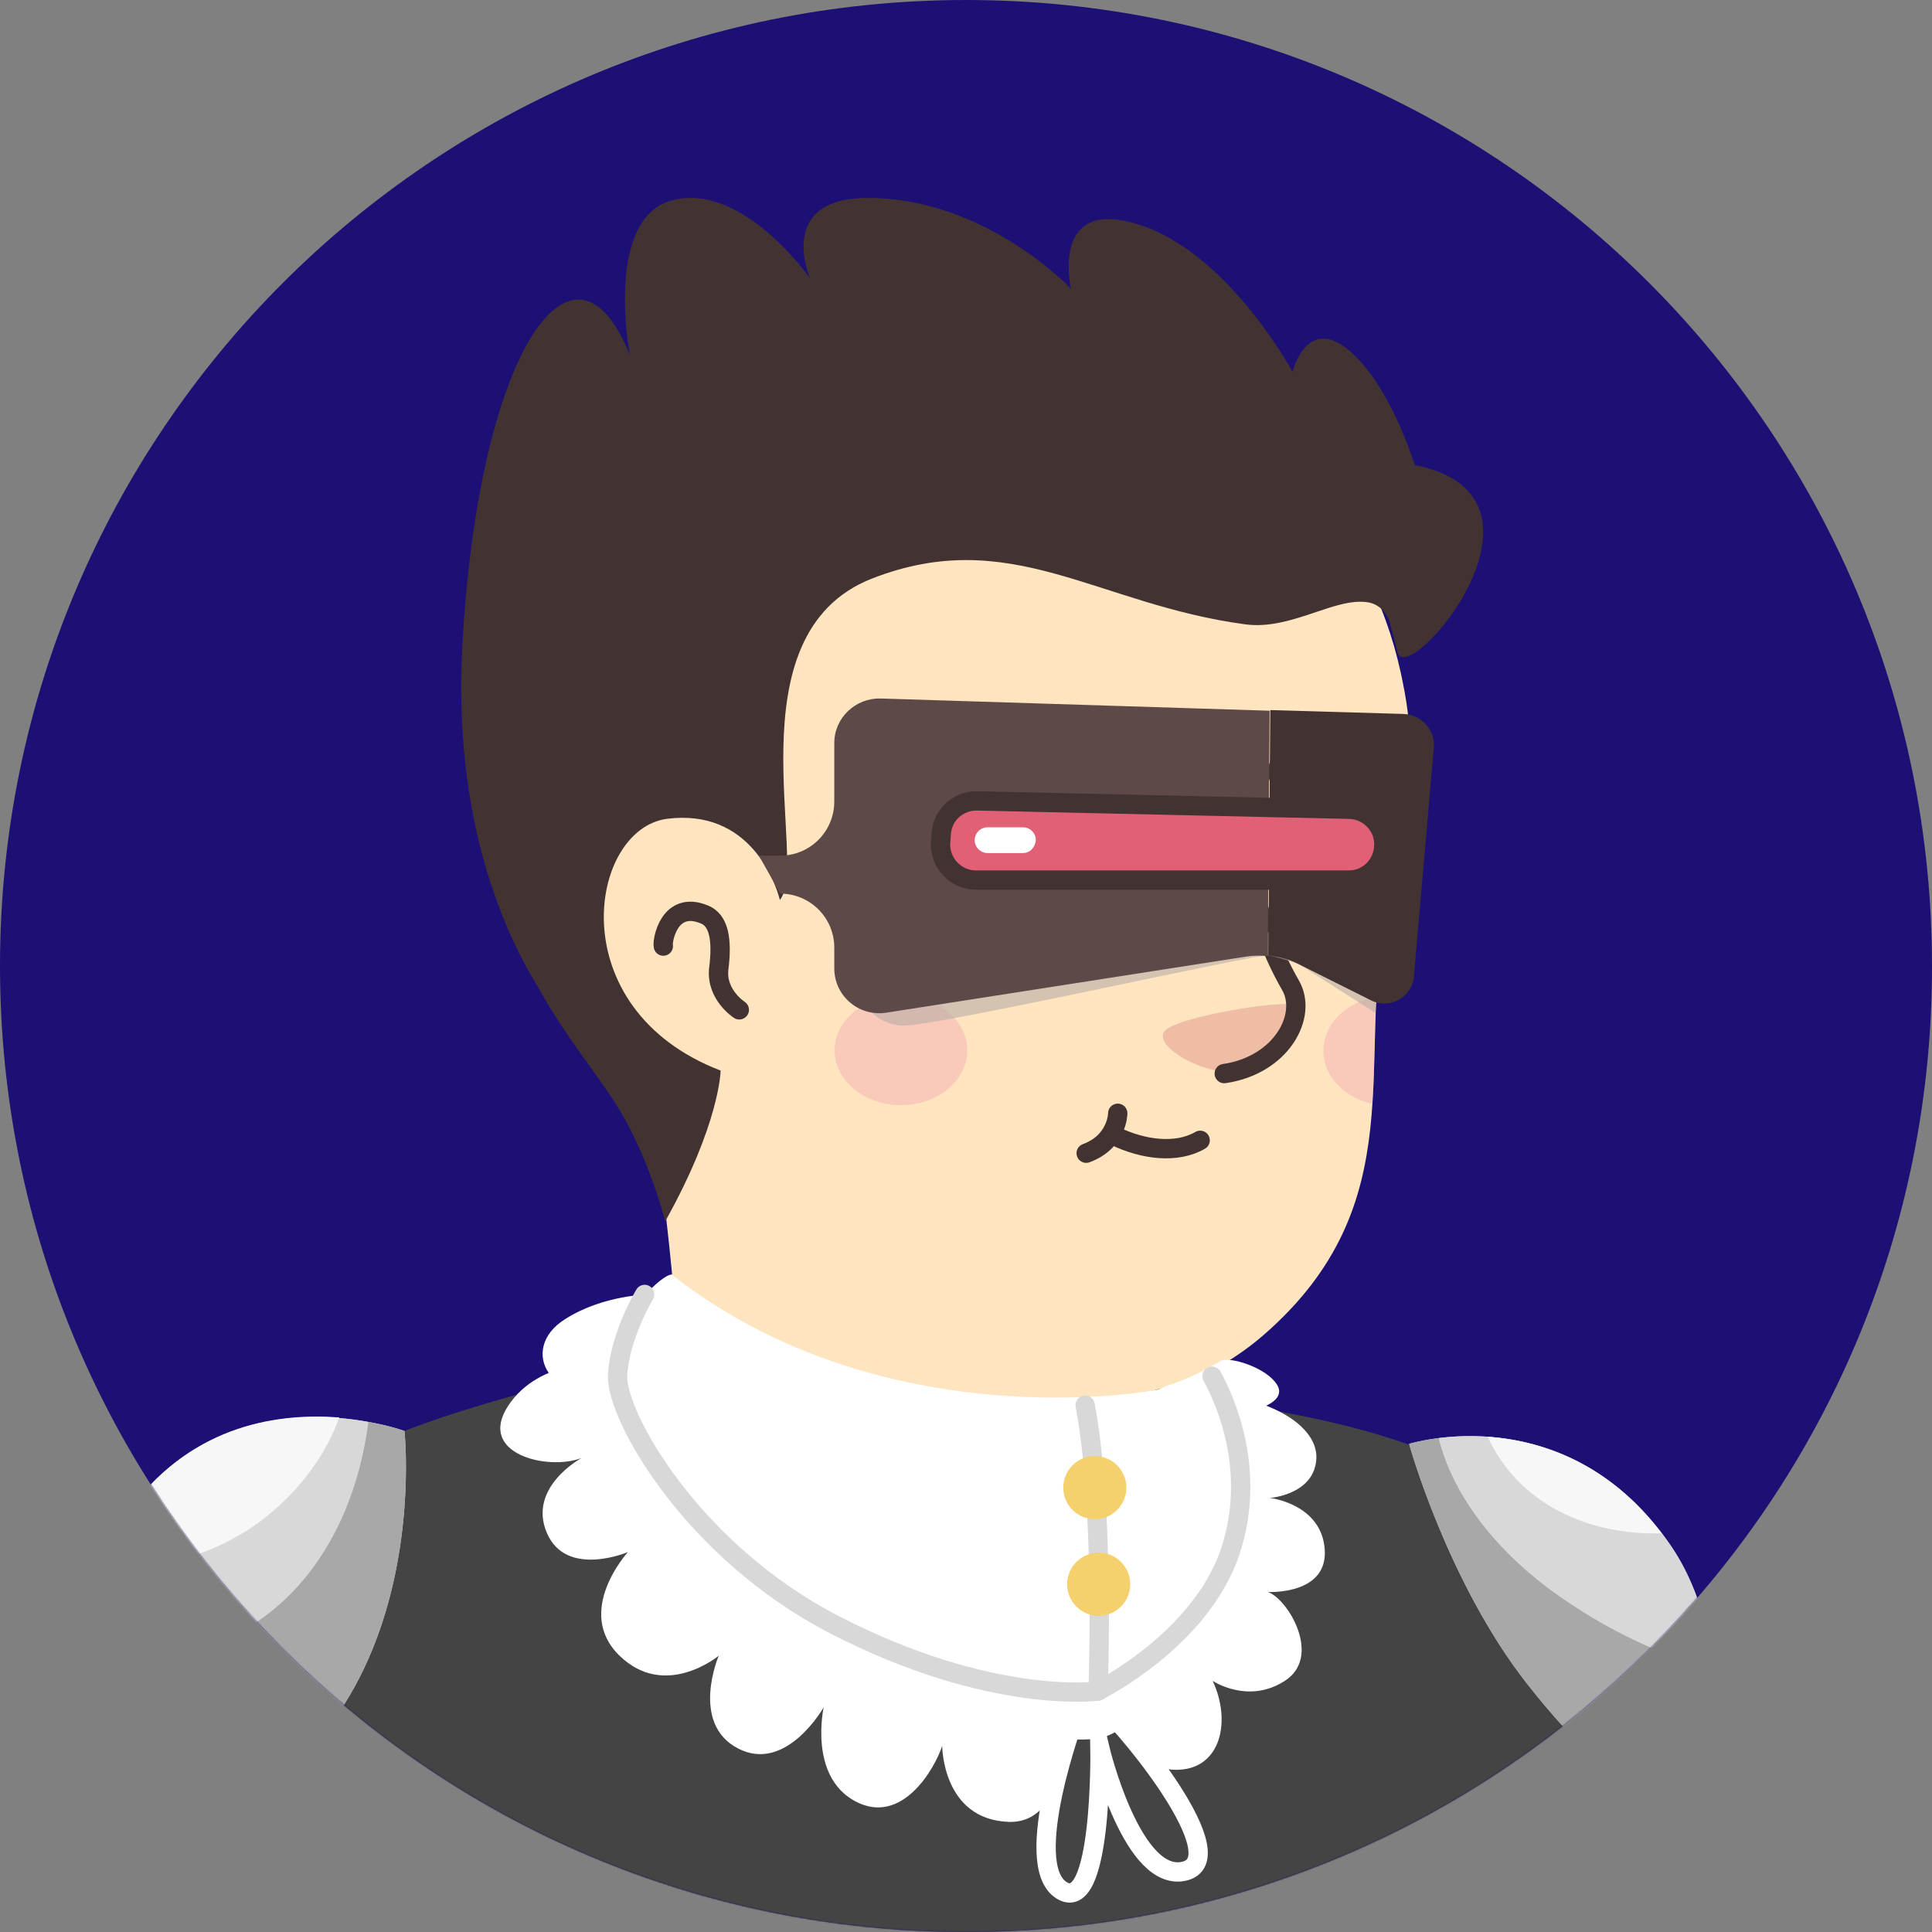 <svg width="1300" height="1300" viewBox="0 0 1300 1300" fill="none" xmlns="http://www.w3.org/2000/svg">
<rect x="0" y="0" width="1300" height="1300" fill="#808080" stroke="none"/>
<path d="M650 1300C290.71 1300 0 1008.86 0 650C0 290.71 291.141 0 650 0C1009.29 0 1300 291.141 1300 650C1300.43 1009.29 1009.29 1300 650 1300Z" fill="#1D1075"/>
<mask id="mask0_324_2318" style="mask-type:alpha" maskUnits="userSpaceOnUse" x="0" y="0" width="1301" height="1300">
<path d="M650 1300C290.71 1300 0 1008.86 0 650C0 290.71 291.141 0 650 0C1009.29 0 1300 291.141 1300 650C1300.43 1009.29 1009.29 1300 650 1300Z" fill="#F7C0B5"/>
</mask>
<g mask="url(#mask0_324_2318)">
<path d="M1015.73 1197.33C1012.7 1199.5 1009.23 1201.67 1006.2 1203.83C1002.73 1206 999.698 1208.17 996.231 1209.9C993.198 1211.63 990.598 1213.37 987.565 1215.1C987.131 1215.53 986.698 1215.53 986.265 1215.97C976.298 1222.03 965.898 1227.67 955.498 1232.87C952.465 1234.6 948.998 1236.33 945.965 1237.63C945.965 1237.63 945.531 1238.07 945.098 1238.07C941.631 1239.8 938.165 1241.53 934.698 1243.27C927.765 1246.73 920.398 1249.77 913.465 1252.8C909.998 1254.53 906.098 1255.83 902.631 1257.13C899.165 1258.43 895.265 1260.17 891.798 1261.47C888.331 1262.77 884.431 1264.5 880.965 1265.8C880.965 1265.8 880.965 1265.8 880.531 1265.8C877.065 1267.1 873.165 1268.4 869.698 1269.7C861.898 1272.3 853.665 1274.9 845.865 1277.5C843.265 1278.37 840.231 1279.23 837.631 1280.1C829.398 1282.7 821.165 1284.87 812.931 1286.6C809.898 1287.47 806.865 1287.9 803.398 1288.77C795.598 1290.5 787.365 1292.23 779.565 1293.97C777.831 1294.4 776.531 1294.4 774.798 1294.83C772.198 1295.27 769.165 1295.7 766.565 1296.13C762.665 1296.57 759.198 1297.43 755.298 1297.87C753.565 1298.3 751.831 1298.3 750.098 1298.73C747.931 1299.17 745.331 1299.6 742.731 1299.6C735.798 1300.47 728.431 1301.33 721.498 1302.2C719.331 1302.63 716.731 1302.63 714.565 1303.07H714.131C711.098 1303.5 708.065 1303.5 705.031 1303.93C701.998 1304.37 698.965 1304.37 695.931 1304.37C694.198 1304.37 692.031 1304.8 690.298 1304.8C686.831 1304.8 683.798 1305.23 680.765 1305.23C676.431 1305.23 672.531 1305.67 668.198 1305.67C663.865 1305.67 659.965 1305.67 655.631 1305.67C652.598 1305.67 649.565 1305.67 646.531 1305.67C464.098 1303.07 299.431 1225.5 182.431 1102.43C182.431 1102.43 182.431 1102 181.998 1102C195.431 1075.57 245.265 1027.9 297.265 988.465C363.131 938.632 456.298 907.865 456.298 907.865C456.298 907.865 517.398 897.898 744.031 945.132C916.931 981.532 990.598 1129.3 1015.73 1197.33Z" fill="#FEE4BF"/>
<path d="M792.13 1065.16C783.03 1109.8 724.097 1136.23 624.864 1096.36C503.097 1046.96 456.297 907.865 456.297 907.865C449.797 808.198 434.63 722.831 434.63 722.831C575.464 710.698 741.864 875.365 741.864 875.365L760.93 956.831C762.664 963.765 766.13 969.831 771.33 974.165C780.43 989.765 798.197 1036.56 792.13 1065.16Z" fill="#FEE4BF"/>
<path d="M771.332 974.599C688.566 970.266 627.466 958.133 562.032 840.699C617.499 889.666 682.932 908.299 751.832 916.966L760.932 956.832C762.666 964.199 766.132 970.266 771.332 974.599Z" fill="#EFBDA5"/>
<path d="M942.498 452.431C950.298 488.831 954.198 518.298 932.965 615.365C911.731 712.431 952.465 809.498 850.198 898.331C781.298 958.131 660.831 969.398 564.631 903.965C532.131 881.865 502.231 851.098 477.965 810.798C458.898 779.165 436.798 749.265 412.098 721.965C377.865 684.698 336.698 609.731 357.065 477.131C389.998 261.332 603.631 236.632 729.731 260.465C855.831 284.298 921.265 356.231 942.498 452.431Z" fill="#FEE4BF"/>
<path d="M527.799 621.865C527.799 621.865 514.366 556.865 451.099 564.665C396.499 571.599 377.432 702.465 501.366 738.865" fill="#FEE4BF"/>
<path d="M497.464 679.499C497.464 679.499 481.864 669.532 483.598 652.199C486.198 631.832 483.598 619.265 474.064 615.365C450.231 605.399 445.464 633.132 446.331 636.599" stroke="#423232" stroke-width="13" stroke-miterlimit="10" stroke-linecap="round" stroke-linejoin="round"/>
<path d="M828.099 721.531C828.099 721.531 844.565 722.398 860.165 703.765C868.832 693.365 876.199 680.365 871.432 676.465C866.665 672.131 788.232 684.265 783.032 694.665C777.832 705.065 808.165 721.531 828.099 721.531Z" fill="#EFBDA5"/>
<path d="M841.098 575.932C841.098 575.932 841.965 617.098 868.398 663.032C880.098 683.398 862.332 716.765 823.765 722.398" stroke="#423232" stroke-width="13" stroke-miterlimit="10" stroke-linecap="round" stroke-linejoin="round"/>
<path opacity="0.42" d="M606.232 743.631C630.882 743.631 650.865 727.14 650.865 706.797C650.865 686.455 630.882 669.964 606.232 669.964C581.582 669.964 561.599 686.455 561.599 706.797C561.599 727.14 581.582 743.631 606.232 743.631Z" fill="#F2A5B2"/>
<path opacity="0.42" d="M926.031 670.831C924.731 695.098 925.165 718.931 923.431 742.764C904.365 738.431 890.498 724.131 890.498 707.231C890.498 689.031 905.665 674.298 926.031 670.831Z" fill="#F2A5B2"/>
<path d="M1159.62 1463.81H32.082C32.082 1463.81 28.615 1190.81 125.249 1063.84C195.882 970.673 324.582 945.973 403.449 923.006C423.815 917.373 441.582 910.873 456.315 906.973C461.082 919.973 509.182 1047.37 624.449 1094.17C723.682 1134.47 782.615 1107.61 791.715 1062.97C797.349 1034.37 779.582 987.573 770.482 972.406C765.282 968.073 761.815 961.573 760.082 955.073L756.615 940.773C764.415 939.039 771.782 936.873 779.582 934.706C783.482 935.573 787.382 936.439 791.282 937.306C847.182 950.739 963.315 953.339 1060.38 1035.24C1173.48 1128.84 1159.62 1463.81 1159.62 1463.81Z" fill="#444444"/>
<path d="M741.015 1169.57C713.282 1174.77 526.082 1161.77 429.016 1032.2C389.149 978.905 396.516 929.505 409.082 905.671C419.916 884.871 444.616 857.138 452.416 857.571V858.005C593.249 968.071 773.082 936.871 780.449 934.705C782.616 933.838 785.216 933.405 787.382 932.538C812.082 946.405 841.982 979.771 839.815 1035.67C836.782 1114.54 760.949 1163.5 741.015 1169.57Z" fill="white"/>
<path d="M409.082 916.937C409.082 916.937 363.149 913.471 341.915 945.971C320.682 978.471 368.782 989.737 391.315 981.071C391.315 981.071 354.915 1000.57 367.915 1031.34C380.915 1062.1 422.515 1044.34 422.515 1044.34C422.515 1044.34 386.115 1084.2 416.882 1114.1C447.649 1144 483.615 1114.1 483.615 1114.1C483.615 1114.1 464.115 1159.6 496.615 1176.5C529.115 1193.4 554.249 1148.77 554.249 1148.77C554.249 1148.77 543.849 1195.14 575.482 1212.04C607.115 1228.94 629.215 1189.5 633.982 1174.77C633.982 1174.77 633.982 1224.17 678.615 1225.9C723.249 1227.64 718.482 1143.14 718.482 1143.14L409.082 916.937Z" fill="white"/>
<path d="M751.415 1159.61C751.415 1159.61 765.281 1192.54 793.448 1190.81C821.615 1189.51 828.548 1157.87 815.981 1131.01C815.981 1131.01 839.815 1147.04 864.515 1131.01C889.648 1114.97 867.115 1076.41 853.248 1071.21C853.248 1071.21 893.548 1073.37 891.381 1042.61C889.215 1011.84 854.548 1007.94 854.548 1007.94C854.548 1007.94 884.448 1005.77 885.748 981.506C887.048 957.239 847.181 934.706 791.281 937.306C791.281 937.306 810.348 1006.21 791.715 1063.41C773.948 1119.74 751.415 1159.61 751.415 1159.61Z" fill="white"/>
<path d="M437.25 871.004C437.25 871.004 406.483 871.004 380.483 887.471C347.55 907.837 370.95 948.571 418.183 934.271C465.416 919.971 437.25 871.004 437.25 871.004Z" fill="white"/>
<path d="M834.614 951.172C834.614 951.172 866.681 945.972 859.748 932.539C852.814 919.972 826.814 912.605 821.614 915.639C812.081 921.272 799.948 927.772 787.381 931.672C754.014 942.505 825.514 957.672 834.614 951.172Z" fill="white"/>
<path d="M723.683 1153.97C723.683 1153.97 686.416 1254.07 714.149 1271.84C741.883 1289.61 740.149 1176.94 740.149 1176.94C740.149 1176.94 762.249 1268.81 797.783 1258.84C832.883 1248.44 747.516 1149.21 741.016 1147.47" stroke="white" stroke-width="13" stroke-miterlimit="10" stroke-linecap="round"/>
<path d="M272.149 962.872C272.149 962.872 300.749 1225.47 53.748 1245.41C53.748 1245.41 13.882 1113.67 89.282 1014.01C159.049 921.272 272.149 962.872 272.149 962.872Z" fill="#D8D8D8"/>
<path d="M247.881 956.804C210.614 949.871 139.114 947.704 88.848 1014C61.981 1049.97 49.414 1089.84 45.081 1126.67C77.581 1125.37 110.081 1119.74 141.281 1107.6C204.981 1083.34 239.214 1023.1 247.881 956.804Z" fill="#D8D8D8"/>
<path d="M167.283 1029.17C194.15 1011.4 216.683 985.404 228.383 953.771C188.95 950.738 131.316 957.671 88.85 1013.57C82.783 1021.8 77.583 1030.04 72.816 1038.27C101.85 1059.94 137.816 1047.8 167.283 1029.17Z" fill="#F7F7F7"/>
<path d="M272.149 962.872C272.149 962.872 263.049 959.406 247.882 956.806C239.215 1023.54 204.982 1083.77 141.282 1107.61C110.082 1119.74 78.016 1125.81 45.082 1126.67C36.849 1191.67 53.316 1245.41 53.316 1245.41C300.749 1225.47 272.149 962.872 272.149 962.872Z" fill="#A8A8A8"/>
<path d="M948.149 971.539C948.149 971.539 973.716 1063.84 1027.02 1132.31C1061.25 1176.07 1097.65 1210.31 1149.22 1235.44C1149.22 1235.44 1174.78 1113.67 1124.52 1040.44C1054.75 938.172 948.149 971.539 948.149 971.539Z" fill="#D8D8D8"/>
<path d="M968.083 967.639C955.516 969.372 948.149 971.539 948.149 971.539C948.149 971.539 973.716 1063.84 1027.02 1132.31C1061.25 1176.07 1097.65 1210.31 1149.22 1235.44C1149.22 1235.44 1160.48 1181.71 1153.12 1124.07C1119.75 1114.11 1088.12 1099.81 1059.95 1081.17C1018.35 1054.74 980.216 1014.87 968.083 967.639Z" fill="#A8A8A8"/>
<path d="M968.081 967.639C979.781 1014.87 1018.35 1054.74 1059.95 1081.17C1088.11 1099.37 1119.75 1114.11 1153.11 1124.07C1149.65 1095.04 1140.98 1065.14 1124.51 1040.44C1073.38 965.472 1002.31 963.306 968.081 967.639Z" fill="#D8D8D8"/>
<path d="M1118.01 1031.77C1081.18 983.238 1035.68 969.371 1001.01 966.771C1022.25 1012.7 1069.48 1033.07 1118.01 1031.77Z" fill="#F7F7F7"/>
<path d="M433.782 871.004C433.782 871.004 416.882 898.737 415.582 925.604C414.282 952.037 464.982 1043.47 561.616 1093.3C666.482 1147.47 738.416 1137.94 738.416 1137.94C738.416 1137.94 807.316 1104.14 827.682 1044.34C845.882 990.171 824.649 942.504 815.549 926.037" stroke="#D8D8D8" stroke-width="13" stroke-miterlimit="10" stroke-linecap="round"/>
<path d="M738.848 1137.94C738.848 1137.94 743.615 1016.6 730.182 945.538" stroke="#D8D8D8" stroke-width="13" stroke-miterlimit="10" stroke-linecap="round"/>
<path d="M736.682 1022.24C748.409 1022.24 757.915 1012.73 757.915 1001C757.915 989.278 748.409 979.771 736.682 979.771C724.955 979.771 715.449 989.278 715.449 1001C715.449 1012.73 724.955 1022.24 736.682 1022.24Z" fill="#F4D16C"/>
<path d="M739.283 1087.24C751.009 1087.24 760.516 1077.73 760.516 1066C760.516 1054.28 751.009 1044.77 739.283 1044.77C727.556 1044.77 718.049 1054.28 718.049 1066C718.049 1077.73 727.556 1087.24 739.283 1087.24Z" fill="#F4D16C"/>
<path d="M743.042 526.549C752.575 527.849 759.942 517.882 756.475 508.349C754.742 503.149 751.709 498.382 746.942 495.349C732.209 486.249 677.175 485.382 648.142 506.182C622.575 525.249 699.709 520.482 743.042 526.549Z" fill="#423232"/>
<path d="M863.074 531.315C855.274 531.315 850.508 521.348 854.408 513.115C856.574 508.782 859.608 504.882 863.941 502.715C877.374 496.215 913.341 500.115 929.374 522.215C943.674 541.715 899.041 530.882 863.074 531.315Z" fill="#423232"/>
<path d="M727.875 581.148C694.075 595.448 656.375 577.682 656.375 577.682" stroke="#423232" stroke-width="13" stroke-miterlimit="10" stroke-linecap="round" stroke-linejoin="round"/>
<path d="M899.043 589.816C899.043 589.816 875.643 604.116 846.176 587.216" stroke="#423232" stroke-width="13" stroke-miterlimit="10" stroke-linecap="round" stroke-linejoin="round"/>
<path d="M807.564 767.297C791.964 776.397 769.43 773.797 749.93 764.264" stroke="#423232" stroke-width="13" stroke-miterlimit="10" stroke-linecap="round" stroke-linejoin="round"/>
<path d="M752.098 749.097C752.098 749.097 752.098 768.163 730.864 775.963" stroke="#423232" stroke-width="13" stroke-miterlimit="10" stroke-linecap="round" stroke-linejoin="round"/>
<path d="M952.022 313.038C941.622 281.405 926.889 254.105 911.722 239.371C880.089 208.171 869.689 250.205 869.689 250.205C869.689 250.205 821.589 160.505 755.289 148.371C708.055 139.705 720.622 194.305 720.622 194.305C720.622 194.305 663.422 133.205 584.122 133.205C521.289 133.205 545.122 187.371 545.122 187.371C545.122 187.371 500.489 123.238 453.255 134.505C406.022 145.771 423.789 238.938 423.789 238.938C386.089 144.471 321.955 236.338 311.122 433.938C304.622 551.371 339.289 627.638 362.689 665.338C383.489 702.605 406.889 728.605 419.889 752.005C438.522 785.371 447.622 821.771 447.622 821.771C484.455 755.905 484.889 720.371 484.889 720.371C376.555 678.771 396.055 557.871 448.922 550.938C504.389 544.005 521.722 593.405 524.755 605.538C544.689 581.705 490.522 427.005 586.722 389.305C679.889 352.905 737.955 406.638 837.622 420.071C868.822 424.405 898.289 401.438 920.822 405.338C927.755 406.638 932.955 411.838 935.122 418.771C936.855 425.271 938.589 431.771 940.322 438.705C946.389 465.138 1059.06 333.838 952.022 313.038Z" fill="#423232"/>
<path opacity="0.6" d="M582.175 675.398C582.175 675.398 588.242 688.398 606.442 690.132C624.642 691.865 845.642 641.598 853.442 642.898C861.242 644.198 874.242 648.965 874.242 648.965L925.375 681.465L926.242 658.932C926.242 658.932 897.642 623.398 827.875 626.865C758.109 630.332 582.175 675.398 582.175 675.398Z" fill="#B7AEA9"/>
<path d="M592.575 469.998C575.675 469.564 561.375 482.998 561.375 499.898V539.331C561.375 559.264 545.342 575.731 524.975 575.731H510.675L524.975 601.298C544.909 601.298 561.375 617.331 561.375 637.697V651.564C561.375 670.198 577.842 684.064 596.042 681.464L837.842 643.764C843.042 642.898 847.809 642.897 853.009 643.331L854.309 478.231L592.575 469.998Z" fill="#5E4949"/>
<path d="M944.44 480.398L854.74 477.798L853.44 642.898C860.807 643.765 867.74 645.498 874.24 648.965L922.773 673.231C935.34 679.298 950.073 671.064 951.373 657.198L964.807 502.931C965.673 491.231 956.573 480.831 944.44 480.398Z" fill="#423232"/>
<path d="M657.141 538.897L908.041 544.531C921.907 544.964 932.741 557.097 931.007 570.964C929.707 583.097 919.741 592.197 907.607 592.197H656.707C643.274 592.197 632.441 580.931 632.874 567.497L633.307 561.864C633.741 548.431 644.574 538.897 657.141 538.897Z" fill="#E26076" stroke="#423232" stroke-width="13" stroke-miterlimit="10" stroke-linecap="round" stroke-linejoin="round"/>
<path d="M688.342 573.996H664.508C659.742 573.996 655.842 570.096 655.842 565.33C655.842 560.563 659.742 556.663 664.508 556.663H688.342C693.108 556.663 697.008 560.563 697.008 565.33C696.575 570.096 693.108 573.996 688.342 573.996Z" fill="white"/>
</g>
</svg>
